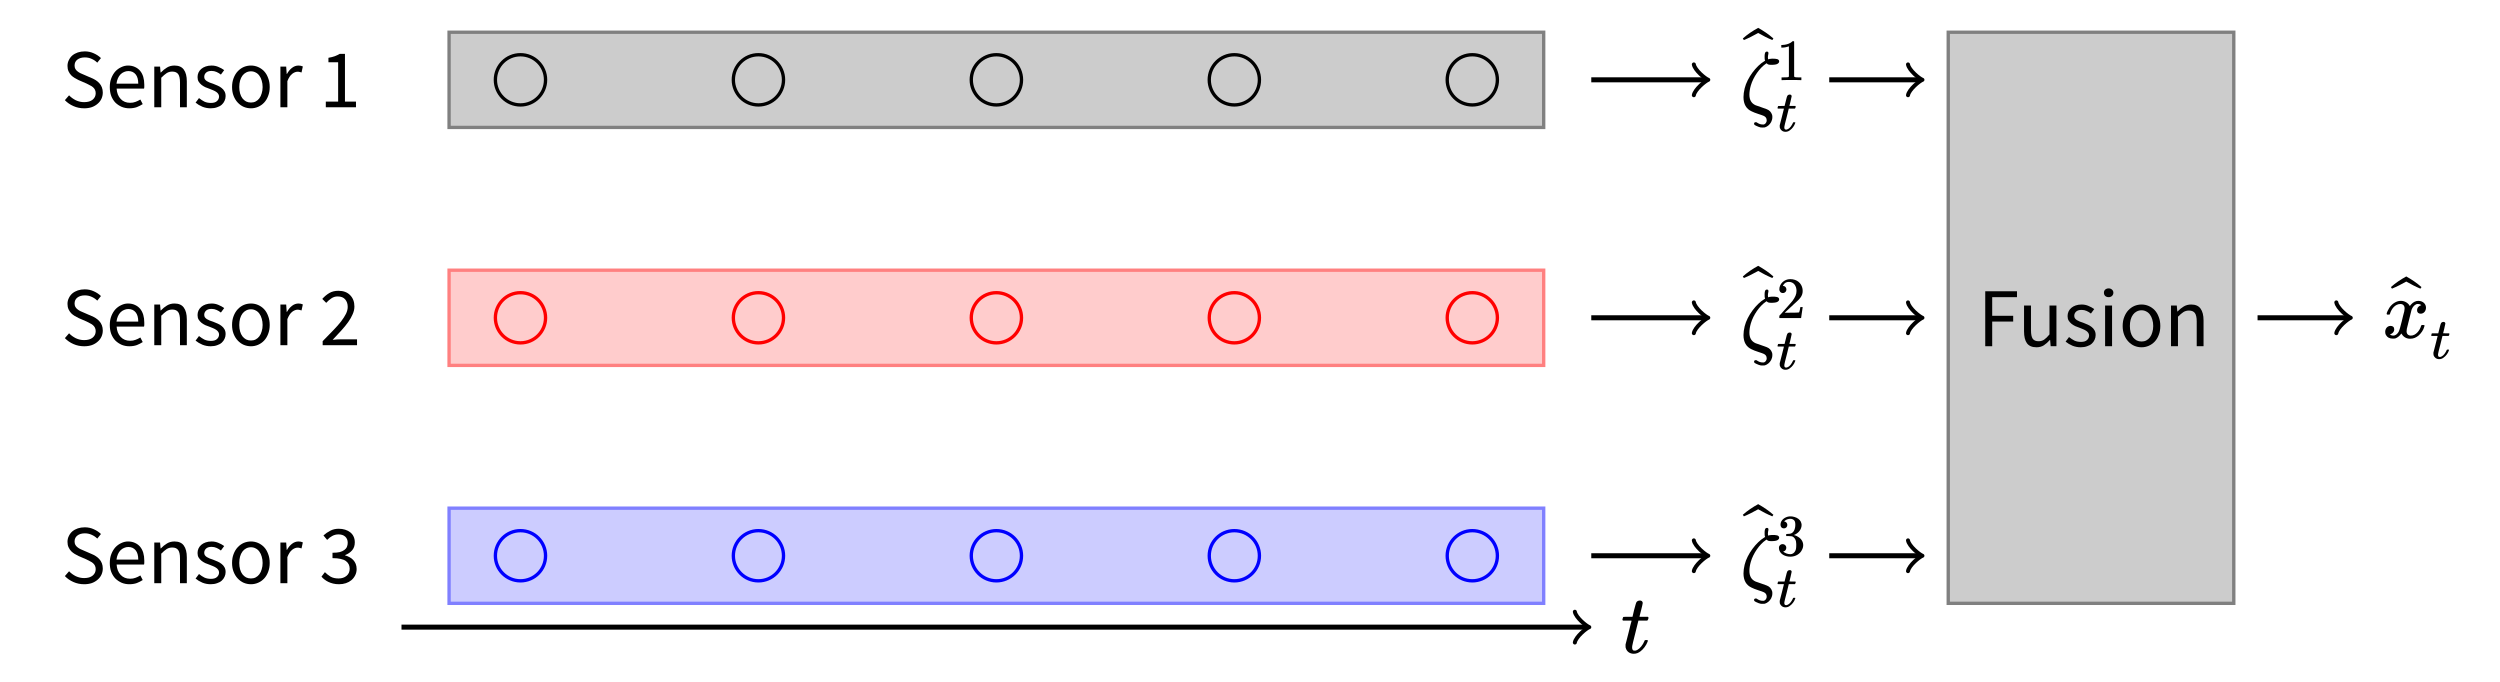 <?xml version="1.0" encoding="UTF-8"?>
<svg xmlns="http://www.w3.org/2000/svg" xmlns:xlink="http://www.w3.org/1999/xlink" width="297.81pt" height="81.2pt" viewBox="0 0 297.81 81.2" version="1.1">
<defs>
<g>
<symbol overflow="visible" id="glyph0-0">
<path style="stroke:none;" d="M 0.891 0 L 0.891 -6.578 L 5.625 -6.578 L 5.625 0 Z M 1.969 -0.578 L 4.531 -0.578 L 3.797 -1.891 L 3.281 -2.922 L 3.234 -2.922 L 2.703 -1.891 Z M 3.234 -3.859 L 3.281 -3.859 L 3.766 -4.797 L 4.422 -5.984 L 2.078 -5.984 L 2.734 -4.797 Z M 1.531 -1.094 L 2.797 -3.391 L 1.531 -5.703 Z M 4.969 -1.094 L 4.969 -5.703 L 3.703 -3.391 Z M 4.969 -1.094 "/>
</symbol>
<symbol overflow="visible" id="glyph0-1">
<path style="stroke:none;" d="M 2.719 0.125 C 2.258 0.125 1.832 0.035 1.438 -0.141 C 1.039 -0.316 0.703 -0.551 0.422 -0.844 L 0.922 -1.422 C 1.148 -1.18 1.422 -0.984 1.734 -0.828 C 2.055 -0.68 2.383 -0.609 2.719 -0.609 C 3.156 -0.609 3.492 -0.707 3.734 -0.906 C 3.973 -1.102 4.094 -1.359 4.094 -1.672 C 4.094 -1.836 4.062 -1.977 4 -2.094 C 3.945 -2.207 3.867 -2.305 3.766 -2.391 C 3.672 -2.473 3.555 -2.547 3.422 -2.609 C 3.297 -2.68 3.156 -2.754 3 -2.828 L 2.062 -3.234 C 1.906 -3.305 1.75 -3.391 1.594 -3.484 C 1.438 -3.578 1.297 -3.688 1.172 -3.812 C 1.047 -3.945 0.941 -4.102 0.859 -4.281 C 0.773 -4.469 0.734 -4.68 0.734 -4.922 C 0.734 -5.172 0.785 -5.398 0.891 -5.609 C 0.992 -5.828 1.133 -6.016 1.312 -6.172 C 1.5 -6.328 1.719 -6.445 1.969 -6.531 C 2.219 -6.613 2.492 -6.656 2.797 -6.656 C 3.18 -6.656 3.539 -6.578 3.875 -6.422 C 4.207 -6.273 4.488 -6.086 4.719 -5.859 L 4.281 -5.312 C 4.082 -5.508 3.859 -5.66 3.609 -5.766 C 3.367 -5.879 3.098 -5.938 2.797 -5.938 C 2.43 -5.938 2.133 -5.848 1.906 -5.672 C 1.688 -5.504 1.578 -5.27 1.578 -4.969 C 1.578 -4.812 1.609 -4.676 1.672 -4.562 C 1.734 -4.457 1.816 -4.363 1.922 -4.281 C 2.023 -4.195 2.141 -4.125 2.266 -4.062 C 2.398 -4 2.531 -3.941 2.656 -3.891 L 3.594 -3.484 C 3.781 -3.41 3.953 -3.32 4.109 -3.219 C 4.273 -3.113 4.414 -2.992 4.531 -2.859 C 4.656 -2.723 4.754 -2.562 4.828 -2.375 C 4.898 -2.195 4.938 -1.988 4.938 -1.75 C 4.938 -1.488 4.883 -1.242 4.781 -1.016 C 4.676 -0.785 4.523 -0.586 4.328 -0.422 C 4.141 -0.254 3.91 -0.117 3.641 -0.016 C 3.367 0.078 3.062 0.125 2.719 0.125 Z M 2.719 0.125 "/>
</symbol>
<symbol overflow="visible" id="glyph0-2">
<path style="stroke:none;" d="M 2.781 0.125 C 2.457 0.125 2.156 0.066 1.875 -0.047 C 1.594 -0.172 1.344 -0.336 1.125 -0.547 C 0.914 -0.766 0.75 -1.031 0.625 -1.344 C 0.508 -1.656 0.453 -2.008 0.453 -2.406 C 0.453 -2.812 0.516 -3.172 0.641 -3.484 C 0.766 -3.797 0.926 -4.062 1.125 -4.281 C 1.332 -4.5 1.566 -4.664 1.828 -4.781 C 2.086 -4.906 2.352 -4.969 2.625 -4.969 C 2.938 -4.969 3.211 -4.91 3.453 -4.797 C 3.691 -4.691 3.895 -4.539 4.062 -4.344 C 4.227 -4.145 4.352 -3.906 4.438 -3.625 C 4.52 -3.344 4.562 -3.031 4.562 -2.688 C 4.562 -2.602 4.562 -2.52 4.562 -2.438 C 4.562 -2.352 4.551 -2.281 4.531 -2.219 L 1.266 -2.219 C 1.297 -1.707 1.457 -1.297 1.75 -0.984 C 2.039 -0.68 2.414 -0.531 2.875 -0.531 C 3.113 -0.531 3.328 -0.566 3.516 -0.641 C 3.711 -0.711 3.906 -0.805 4.094 -0.922 L 4.375 -0.375 C 4.164 -0.238 3.93 -0.117 3.672 -0.016 C 3.41 0.078 3.113 0.125 2.781 0.125 Z M 1.25 -2.812 L 3.844 -2.812 C 3.844 -3.301 3.738 -3.672 3.531 -3.922 C 3.32 -4.18 3.031 -4.312 2.656 -4.312 C 2.477 -4.312 2.312 -4.273 2.156 -4.203 C 2 -4.141 1.859 -4.047 1.734 -3.922 C 1.609 -3.797 1.504 -3.641 1.422 -3.453 C 1.336 -3.266 1.281 -3.051 1.25 -2.812 Z M 1.25 -2.812 "/>
</symbol>
<symbol overflow="visible" id="glyph0-3">
<path style="stroke:none;" d="M 0.812 0 L 0.812 -4.844 L 1.5 -4.844 L 1.562 -4.141 L 1.594 -4.141 C 1.82 -4.379 2.066 -4.578 2.328 -4.734 C 2.586 -4.891 2.883 -4.969 3.219 -4.969 C 3.727 -4.969 4.098 -4.805 4.328 -4.484 C 4.566 -4.16 4.688 -3.691 4.688 -3.078 L 4.688 0 L 3.875 0 L 3.875 -2.953 C 3.875 -3.422 3.801 -3.754 3.656 -3.953 C 3.508 -4.148 3.273 -4.25 2.953 -4.25 C 2.703 -4.25 2.477 -4.188 2.281 -4.062 C 2.094 -3.938 1.879 -3.754 1.641 -3.516 L 1.641 0 Z M 0.812 0 "/>
</symbol>
<symbol overflow="visible" id="glyph0-4">
<path style="stroke:none;" d="M 2.078 0.125 C 1.734 0.125 1.406 0.062 1.094 -0.062 C 0.781 -0.195 0.508 -0.359 0.281 -0.547 L 0.688 -1.094 C 0.895 -0.926 1.109 -0.785 1.328 -0.672 C 1.555 -0.566 1.816 -0.516 2.109 -0.516 C 2.43 -0.516 2.672 -0.586 2.828 -0.734 C 2.992 -0.879 3.078 -1.062 3.078 -1.281 C 3.078 -1.406 3.039 -1.516 2.969 -1.609 C 2.906 -1.703 2.82 -1.781 2.719 -1.844 C 2.613 -1.914 2.492 -1.977 2.359 -2.031 C 2.223 -2.082 2.094 -2.133 1.969 -2.188 C 1.789 -2.25 1.613 -2.316 1.438 -2.391 C 1.27 -2.473 1.117 -2.566 0.984 -2.672 C 0.848 -2.785 0.734 -2.914 0.641 -3.062 C 0.555 -3.207 0.516 -3.383 0.516 -3.594 C 0.516 -3.781 0.551 -3.957 0.625 -4.125 C 0.707 -4.301 0.816 -4.445 0.953 -4.562 C 1.098 -4.688 1.273 -4.785 1.484 -4.859 C 1.691 -4.93 1.926 -4.969 2.188 -4.969 C 2.488 -4.969 2.766 -4.91 3.016 -4.797 C 3.273 -4.691 3.5 -4.566 3.688 -4.422 L 3.297 -3.891 C 3.129 -4.023 2.957 -4.129 2.781 -4.203 C 2.602 -4.285 2.406 -4.328 2.188 -4.328 C 1.883 -4.328 1.66 -4.254 1.516 -4.109 C 1.379 -3.973 1.312 -3.812 1.312 -3.625 C 1.312 -3.508 1.336 -3.41 1.391 -3.328 C 1.453 -3.242 1.531 -3.172 1.625 -3.109 C 1.727 -3.047 1.844 -2.988 1.969 -2.938 C 2.102 -2.895 2.238 -2.848 2.375 -2.797 C 2.551 -2.723 2.727 -2.648 2.906 -2.578 C 3.082 -2.504 3.238 -2.41 3.375 -2.297 C 3.52 -2.191 3.633 -2.062 3.719 -1.906 C 3.812 -1.75 3.859 -1.555 3.859 -1.328 C 3.859 -1.129 3.816 -0.941 3.734 -0.766 C 3.66 -0.598 3.551 -0.445 3.406 -0.312 C 3.258 -0.176 3.07 -0.07 2.844 0 C 2.625 0.082 2.367 0.125 2.078 0.125 Z M 2.078 0.125 "/>
</symbol>
<symbol overflow="visible" id="glyph0-5">
<path style="stroke:none;" d="M 2.703 0.125 C 2.398 0.125 2.113 0.066 1.844 -0.047 C 1.582 -0.16 1.348 -0.328 1.141 -0.547 C 0.93 -0.766 0.766 -1.031 0.641 -1.344 C 0.516 -1.656 0.453 -2.008 0.453 -2.406 C 0.453 -2.812 0.516 -3.172 0.641 -3.484 C 0.766 -3.805 0.93 -4.078 1.141 -4.297 C 1.348 -4.516 1.582 -4.68 1.844 -4.797 C 2.113 -4.91 2.398 -4.969 2.703 -4.969 C 3.004 -4.969 3.285 -4.91 3.547 -4.797 C 3.816 -4.68 4.055 -4.516 4.266 -4.297 C 4.473 -4.078 4.633 -3.805 4.75 -3.484 C 4.875 -3.172 4.938 -2.812 4.938 -2.406 C 4.938 -2.008 4.875 -1.656 4.75 -1.344 C 4.633 -1.031 4.473 -0.766 4.266 -0.547 C 4.055 -0.328 3.816 -0.16 3.547 -0.047 C 3.285 0.066 3.004 0.125 2.703 0.125 Z M 2.703 -0.562 C 2.91 -0.562 3.098 -0.602 3.266 -0.688 C 3.441 -0.781 3.586 -0.906 3.703 -1.062 C 3.828 -1.227 3.922 -1.426 3.984 -1.656 C 4.055 -1.883 4.094 -2.133 4.094 -2.406 C 4.094 -2.688 4.055 -2.941 3.984 -3.172 C 3.922 -3.398 3.828 -3.598 3.703 -3.766 C 3.586 -3.93 3.441 -4.055 3.266 -4.141 C 3.098 -4.234 2.91 -4.281 2.703 -4.281 C 2.492 -4.281 2.301 -4.234 2.125 -4.141 C 1.957 -4.055 1.812 -3.93 1.688 -3.766 C 1.562 -3.598 1.469 -3.398 1.406 -3.172 C 1.344 -2.941 1.312 -2.688 1.312 -2.406 C 1.312 -2.133 1.344 -1.883 1.406 -1.656 C 1.469 -1.426 1.562 -1.227 1.688 -1.062 C 1.812 -0.906 1.957 -0.781 2.125 -0.688 C 2.301 -0.602 2.492 -0.562 2.703 -0.562 Z M 2.703 -0.562 "/>
</symbol>
<symbol overflow="visible" id="glyph0-6">
<path style="stroke:none;" d="M 0.812 0 L 0.812 -4.844 L 1.5 -4.844 L 1.562 -3.969 L 1.594 -3.969 C 1.758 -4.27 1.957 -4.508 2.188 -4.688 C 2.426 -4.875 2.688 -4.969 2.969 -4.969 C 3.164 -4.969 3.336 -4.93 3.484 -4.859 L 3.328 -4.141 C 3.242 -4.172 3.172 -4.191 3.109 -4.203 C 3.047 -4.223 2.961 -4.234 2.859 -4.234 C 2.648 -4.234 2.438 -4.148 2.219 -3.984 C 2 -3.816 1.805 -3.523 1.641 -3.109 L 1.641 0 Z M 0.812 0 "/>
</symbol>
<symbol overflow="visible" id="glyph0-7">
<path style="stroke:none;" d="M 0.781 0 L 0.781 -0.672 L 2.25 -0.672 L 2.25 -5.359 L 1.094 -5.359 L 1.094 -5.891 C 1.383 -5.941 1.633 -6.004 1.844 -6.078 C 2.062 -6.16 2.258 -6.254 2.438 -6.359 L 3.062 -6.359 L 3.062 -0.672 L 4.375 -0.672 L 4.375 0 Z M 0.781 0 "/>
</symbol>
<symbol overflow="visible" id="glyph0-8">
<path style="stroke:none;" d="M 0.406 0 L 0.406 -0.484 C 0.875 -0.961 1.297 -1.395 1.672 -1.781 C 2.047 -2.164 2.359 -2.52 2.609 -2.844 C 2.859 -3.176 3.051 -3.477 3.188 -3.75 C 3.32 -4.031 3.391 -4.301 3.391 -4.562 C 3.391 -4.926 3.289 -5.223 3.094 -5.453 C 2.895 -5.691 2.594 -5.812 2.188 -5.812 C 1.914 -5.812 1.664 -5.734 1.438 -5.578 C 1.219 -5.43 1.016 -5.254 0.828 -5.047 L 0.359 -5.516 C 0.617 -5.805 0.898 -6.039 1.203 -6.219 C 1.504 -6.395 1.863 -6.484 2.281 -6.484 C 2.875 -6.484 3.336 -6.312 3.672 -5.969 C 4.016 -5.625 4.188 -5.172 4.188 -4.609 C 4.188 -4.305 4.117 -4.004 3.984 -3.703 C 3.859 -3.398 3.68 -3.086 3.453 -2.766 C 3.223 -2.441 2.945 -2.102 2.625 -1.75 C 2.312 -1.406 1.969 -1.035 1.594 -0.641 C 1.77 -0.66 1.945 -0.676 2.125 -0.688 C 2.312 -0.695 2.488 -0.703 2.656 -0.703 L 4.5 -0.703 L 4.5 0 Z M 0.406 0 "/>
</symbol>
<symbol overflow="visible" id="glyph0-9">
<path style="stroke:none;" d="M 2.359 0.125 C 2.098 0.125 1.863 0.098 1.656 0.047 C 1.445 -0.004 1.254 -0.07 1.078 -0.156 C 0.91 -0.238 0.758 -0.332 0.625 -0.438 C 0.488 -0.539 0.367 -0.656 0.266 -0.781 L 0.672 -1.312 C 0.867 -1.113 1.094 -0.938 1.344 -0.781 C 1.602 -0.633 1.922 -0.562 2.297 -0.562 C 2.68 -0.562 3 -0.664 3.25 -0.875 C 3.5 -1.082 3.625 -1.363 3.625 -1.719 C 3.625 -1.906 3.586 -2.078 3.516 -2.234 C 3.441 -2.391 3.328 -2.523 3.172 -2.641 C 3.016 -2.754 2.805 -2.836 2.547 -2.891 C 2.285 -2.953 1.961 -2.984 1.578 -2.984 L 1.578 -3.625 C 1.922 -3.625 2.207 -3.648 2.438 -3.703 C 2.664 -3.766 2.848 -3.848 2.984 -3.953 C 3.129 -4.055 3.234 -4.18 3.297 -4.328 C 3.359 -4.484 3.391 -4.645 3.391 -4.812 C 3.391 -5.125 3.289 -5.367 3.094 -5.547 C 2.895 -5.723 2.629 -5.812 2.297 -5.812 C 2.023 -5.812 1.773 -5.75 1.547 -5.625 C 1.328 -5.508 1.125 -5.352 0.938 -5.156 L 0.5 -5.688 C 0.75 -5.914 1.02 -6.102 1.312 -6.25 C 1.602 -6.406 1.941 -6.484 2.328 -6.484 C 2.598 -6.484 2.848 -6.445 3.078 -6.375 C 3.316 -6.301 3.52 -6.195 3.688 -6.062 C 3.863 -5.926 4 -5.754 4.094 -5.547 C 4.188 -5.348 4.234 -5.117 4.234 -4.859 C 4.234 -4.473 4.125 -4.156 3.906 -3.906 C 3.695 -3.664 3.422 -3.477 3.078 -3.344 L 3.078 -3.312 C 3.266 -3.258 3.441 -3.188 3.609 -3.094 C 3.773 -3.008 3.922 -2.898 4.047 -2.766 C 4.172 -2.629 4.27 -2.473 4.344 -2.297 C 4.414 -2.117 4.453 -1.914 4.453 -1.688 C 4.453 -1.414 4.395 -1.164 4.281 -0.938 C 4.164 -0.707 4.016 -0.516 3.828 -0.359 C 3.641 -0.203 3.422 -0.082 3.172 0 C 2.922 0.082 2.648 0.125 2.359 0.125 Z M 2.359 0.125 "/>
</symbol>
<symbol overflow="visible" id="glyph0-10">
<path style="stroke:none;" d="M 0.891 0 L 0.891 -6.547 L 4.672 -6.547 L 4.672 -5.844 L 1.719 -5.844 L 1.719 -3.625 L 4.219 -3.625 L 4.219 -2.938 L 1.719 -2.938 L 1.719 0 Z M 0.891 0 "/>
</symbol>
<symbol overflow="visible" id="glyph0-11">
<path style="stroke:none;" d="M 2.234 0.125 C 1.711 0.125 1.332 -0.035 1.094 -0.359 C 0.863 -0.68 0.75 -1.156 0.75 -1.781 L 0.75 -4.844 L 1.578 -4.844 L 1.578 -1.891 C 1.578 -1.43 1.645 -1.098 1.781 -0.891 C 1.926 -0.691 2.16 -0.594 2.484 -0.594 C 2.734 -0.594 2.953 -0.656 3.141 -0.781 C 3.336 -0.914 3.551 -1.125 3.781 -1.406 L 3.781 -4.844 L 4.609 -4.844 L 4.609 0 L 3.922 0 L 3.859 -0.75 L 3.828 -0.75 C 3.598 -0.488 3.359 -0.273 3.109 -0.109 C 2.859 0.047 2.566 0.125 2.234 0.125 Z M 2.234 0.125 "/>
</symbol>
<symbol overflow="visible" id="glyph0-12">
<path style="stroke:none;" d="M 0.812 0 L 0.812 -4.844 L 1.641 -4.844 L 1.641 0 Z M 1.234 -5.844 C 1.078 -5.844 0.941 -5.891 0.828 -5.984 C 0.723 -6.086 0.672 -6.219 0.672 -6.375 C 0.672 -6.531 0.723 -6.656 0.828 -6.75 C 0.941 -6.844 1.078 -6.891 1.234 -6.891 C 1.391 -6.891 1.52 -6.844 1.625 -6.75 C 1.738 -6.656 1.797 -6.531 1.797 -6.375 C 1.797 -6.219 1.738 -6.086 1.625 -5.984 C 1.52 -5.891 1.391 -5.844 1.234 -5.844 Z M 1.234 -5.844 "/>
</symbol>
<symbol overflow="visible" id="glyph1-0">
<path style="stroke:none;" d="M 0.5 0 L 2 0 L 2 -5.312 L 0.5 -5.312 Z M 1 -0.5 L 1 -4.812 L 1.5 -4.812 L 1.5 -0.5 Z M 1 -0.5 "/>
</symbol>
<symbol overflow="visible" id="glyph1-1">
<path style="stroke:none;" d="M 0.266 -3.844 L 0.766 -3.844 C 1.25 -3.844 1.281 -3.844 1.281 -3.812 C 1.266 -3.812 1.109 -3.172 0.922 -2.406 L 0.562 -1 L 0.562 -0.828 C 0.562 -0.656 0.562 -0.641 0.594 -0.562 C 0.703 -0.172 1.047 0.109 1.547 0.109 C 1.859 0.109 2.125 -0.016 2.328 -0.172 C 2.656 -0.406 3.031 -0.891 3.188 -1.328 C 3.203 -1.375 3.219 -1.422 3.219 -1.453 C 3.219 -1.516 3.156 -1.531 3.016 -1.531 C 2.859 -1.531 2.844 -1.516 2.828 -1.438 C 2.781 -1.328 2.703 -1.172 2.641 -1.062 C 2.375 -0.625 2.047 -0.328 1.734 -0.266 C 1.688 -0.266 1.641 -0.266 1.609 -0.266 C 1.391 -0.266 1.344 -0.453 1.344 -0.672 C 1.344 -0.734 1.344 -0.781 1.359 -0.828 C 1.359 -0.891 1.5 -1.469 1.734 -2.391 L 2.094 -3.844 L 3.156 -3.844 C 3.203 -3.875 3.297 -4.062 3.297 -4.188 C 3.297 -4.234 3.25 -4.266 3.219 -4.297 L 2.719 -4.297 C 2.25 -4.297 2.219 -4.297 2.219 -4.312 C 2.219 -4.312 2.609 -5.797 2.609 -5.938 C 2.609 -6.125 2.453 -6.234 2.281 -6.234 C 2.047 -6.234 1.891 -6.125 1.828 -5.969 C 1.797 -5.906 1.75 -5.719 1.578 -5.094 L 1.391 -4.297 L 0.875 -4.297 C 0.297 -4.297 0.297 -4.297 0.266 -4.234 C 0.25 -4.219 0.188 -3.984 0.188 -3.938 C 0.188 -3.891 0.234 -3.875 0.266 -3.844 Z M 0.266 -3.844 "/>
</symbol>
<symbol overflow="visible" id="glyph1-2">
<path style="stroke:none;" d="M 2.953 -6.406 C 2.953 -6.203 2.953 -6.078 3.016 -5.938 L 2.922 -5.875 C 1.969 -5.312 0.891 -3.906 0.578 -2.641 C 0.484 -2.25 0.438 -1.906 0.438 -1.594 C 0.438 -0.734 0.781 -0.188 1.391 0.094 C 1.75 0.297 2.719 0.562 2.844 0.641 C 3.047 0.734 3.203 0.891 3.203 1.172 C 3.203 1.453 3 1.656 2.828 1.672 C 2.453 1.672 2.312 1.609 2.016 1.422 C 1.969 1.391 1.953 1.391 1.906 1.391 C 1.828 1.391 1.766 1.422 1.719 1.469 C 1.688 1.531 1.688 1.609 1.719 1.672 C 1.75 1.734 2.047 1.891 2.25 1.953 C 2.438 2.031 2.531 2.031 2.734 2.031 C 2.891 2.031 2.906 2.031 2.984 2.016 C 3.312 1.906 3.562 1.688 3.734 1.375 C 3.812 1.188 3.875 1.047 3.875 0.797 C 3.875 0.703 3.875 0.594 3.844 0.516 C 3.734 0.188 3.531 -0.031 3.203 -0.156 L 2.547 -0.391 C 2.219 -0.5 1.906 -0.609 1.875 -0.625 C 1.391 -0.844 1.141 -1.25 1.141 -1.891 C 1.141 -2.219 1.203 -2.609 1.312 -2.984 C 1.609 -4 2.359 -5.062 3.094 -5.562 L 3.188 -5.625 C 3.359 -5.453 3.453 -5.438 3.844 -5.438 C 4.266 -5.453 4.453 -5.5 4.578 -5.625 C 4.656 -5.688 4.688 -5.75 4.688 -5.844 C 4.688 -6.156 4.281 -6.172 3.891 -6.172 L 3.828 -6.172 C 3.656 -6.156 3.609 -6.156 3.531 -6.141 C 3.469 -6.125 3.406 -6.109 3.406 -6.094 C 3.375 -6.094 3.375 -6.094 3.375 -6.094 C 3.375 -6.156 3.344 -6.219 3.344 -6.312 C 3.344 -6.453 3.375 -6.625 3.406 -6.766 C 3.406 -6.797 3.406 -6.828 3.406 -6.859 C 3.406 -6.953 3.344 -7.016 3.234 -7.016 C 2.984 -7.016 2.953 -6.734 2.953 -6.406 Z M 2.953 -6.406 "/>
</symbol>
<symbol overflow="visible" id="glyph1-3">
<path style="stroke:none;" d="M 0.578 -2.766 L 0.719 -2.766 C 0.906 -2.766 0.891 -2.781 0.922 -2.891 C 1.078 -3.422 1.516 -4.031 2.156 -4.031 C 2.469 -4.031 2.656 -3.828 2.656 -3.516 C 2.656 -3.406 2.625 -3.281 2.609 -3.125 C 2.5 -2.812 2.141 -1.062 1.938 -0.703 C 1.766 -0.422 1.547 -0.266 1.312 -0.266 C 1.25 -0.266 1.125 -0.281 1.062 -0.312 C 1 -0.328 0.906 -0.391 0.906 -0.406 C 0.906 -0.406 0.922 -0.406 0.938 -0.406 C 0.953 -0.422 1.016 -0.438 1.062 -0.469 C 1.25 -0.562 1.422 -0.75 1.422 -1 C 1.422 -1.281 1.25 -1.422 0.984 -1.422 C 0.594 -1.422 0.344 -1.094 0.344 -0.703 C 0.344 -0.562 0.375 -0.422 0.453 -0.312 C 0.594 -0.062 0.844 0.094 1.266 0.094 C 1.422 0.094 1.438 0.094 1.531 0.078 C 1.812 -0.016 2.078 -0.234 2.266 -0.516 C 2.469 -0.172 2.797 0.109 3.312 0.109 C 3.75 0.109 4.031 -0.047 4.312 -0.266 C 4.609 -0.531 4.891 -0.906 5 -1.328 C 5.016 -1.391 5.031 -1.422 5.031 -1.453 C 5.031 -1.516 4.969 -1.531 4.828 -1.531 C 4.672 -1.531 4.656 -1.531 4.609 -1.391 C 4.469 -0.891 4 -0.266 3.406 -0.266 C 3.094 -0.266 2.891 -0.453 2.891 -0.781 C 2.891 -0.875 2.906 -0.984 2.922 -1.078 C 2.953 -1.234 3.453 -3.234 3.484 -3.344 C 3.594 -3.656 3.828 -3.922 4.047 -4 C 4.109 -4.031 4.125 -4.031 4.234 -4.031 C 4.359 -4.031 4.453 -4.016 4.531 -3.969 C 4.578 -3.938 4.641 -3.906 4.641 -3.891 C 4.375 -3.812 4.141 -3.625 4.141 -3.266 C 4.141 -3.031 4.312 -2.875 4.562 -2.875 C 4.953 -2.875 5.203 -3.203 5.203 -3.594 C 5.203 -4.031 4.844 -4.406 4.281 -4.406 C 3.984 -4.406 3.672 -4.25 3.438 -3.984 C 3.359 -3.906 3.328 -3.844 3.281 -3.781 C 3.109 -4.125 2.688 -4.406 2.219 -4.406 C 2.141 -4.406 2.078 -4.391 2 -4.391 C 1.562 -4.312 1.125 -4.016 0.828 -3.562 C 0.703 -3.375 0.531 -3.016 0.516 -2.875 C 0.516 -2.828 0.547 -2.797 0.578 -2.766 Z M 0.578 -2.766 "/>
</symbol>
<symbol overflow="visible" id="glyph2-0">
<path style="stroke:none;" d=""/>
</symbol>
<symbol overflow="visible" id="glyph2-1">
<path style="stroke:none;" d="M -0.812 -6.047 C -1.375 -6.547 -1.984 -6.953 -2.625 -7.312 C -3.281 -6.953 -3.891 -6.547 -4.453 -6.047 L -4.328 -5.859 C -3.75 -6.094 -3.188 -6.391 -2.625 -6.703 C -2.078 -6.391 -1.516 -6.094 -0.938 -5.859 Z M -0.812 -6.047 "/>
</symbol>
<symbol overflow="visible" id="glyph3-0">
<path style="stroke:none;" d="M 0.344 0 L 1.391 0 L 1.391 -3.719 L 0.344 -3.719 Z M 0.703 -0.344 L 0.703 -3.359 L 1.047 -3.359 L 1.047 -0.344 Z M 0.703 -0.344 "/>
</symbol>
<symbol overflow="visible" id="glyph3-1">
<path style="stroke:none;" d="M 2.906 0 L 2.969 0 L 2.969 -0.328 L 2.562 -0.328 C 2.359 -0.328 2.203 -0.328 2.109 -0.422 L 2.109 -4.594 C 2.062 -4.641 2.078 -4.641 1.984 -4.641 C 1.922 -4.641 1.922 -4.641 1.906 -4.625 C 1.875 -4.578 1.75 -4.5 1.688 -4.453 C 1.422 -4.297 1.094 -4.203 0.703 -4.188 L 0.578 -4.188 L 0.578 -3.875 L 0.703 -3.875 C 0.969 -3.875 1.219 -3.938 1.422 -4 C 1.453 -4.016 1.484 -4.031 1.484 -4.031 L 1.484 -0.422 C 1.438 -0.391 1.406 -0.344 1.312 -0.344 C 1.234 -0.328 1 -0.328 0.797 -0.328 L 0.609 -0.328 L 0.609 0 L 0.703 0 C 0.812 -0.016 1.562 -0.016 1.797 -0.016 C 2.016 -0.016 2.781 -0.016 2.906 0 Z M 2.906 0 "/>
</symbol>
<symbol overflow="visible" id="glyph3-2">
<path style="stroke:none;" d="M 0.766 -2.984 C 1.031 -2.984 1.188 -3.188 1.188 -3.406 C 1.188 -3.625 1.031 -3.828 0.797 -3.828 C 0.781 -3.828 0.766 -3.828 0.766 -3.828 C 0.766 -3.844 0.797 -3.891 0.828 -3.953 C 0.969 -4.172 1.156 -4.312 1.484 -4.312 C 2.078 -4.312 2.391 -3.812 2.391 -3.234 C 2.391 -2.828 2.234 -2.5 1.922 -2.062 C 1.766 -1.875 1.734 -1.828 0.953 -0.953 C 0.641 -0.594 0.375 -0.297 0.359 -0.297 C 0.344 -0.266 0.344 -0.25 0.344 -0.125 L 0.344 0 L 2.938 0 L 2.938 -0.016 C 2.953 -0.062 3.109 -1.25 3.125 -1.297 L 3.125 -1.312 L 2.844 -1.312 L 2.844 -1.297 C 2.797 -0.984 2.781 -0.922 2.75 -0.828 C 2.734 -0.75 2.703 -0.688 2.688 -0.672 C 2.641 -0.656 2.219 -0.641 1.516 -0.641 L 0.984 -0.641 L 1.406 -1.031 C 1.875 -1.484 1.859 -1.469 2.094 -1.672 C 2.562 -2.078 2.734 -2.266 2.891 -2.484 C 3.047 -2.719 3.125 -2.938 3.125 -3.234 C 3.125 -3.328 3.125 -3.406 3.109 -3.469 C 3 -4.156 2.453 -4.641 1.641 -4.641 C 0.922 -4.641 0.344 -4.078 0.344 -3.422 C 0.344 -3.188 0.5 -2.984 0.766 -2.984 Z M 0.766 -2.984 "/>
</symbol>
<symbol overflow="visible" id="glyph3-3">
<path style="stroke:none;" d="M 0.891 -3.219 C 1.141 -3.219 1.297 -3.406 1.297 -3.625 C 1.297 -3.828 1.156 -4 0.969 -4.031 C 0.938 -4.031 0.922 -4.047 0.922 -4.047 C 0.906 -4.047 1 -4.141 1.062 -4.172 C 1.219 -4.297 1.469 -4.359 1.672 -4.359 C 1.812 -4.359 1.891 -4.328 2 -4.266 C 2.188 -4.156 2.25 -3.969 2.25 -3.656 C 2.25 -3.125 2.047 -2.641 1.609 -2.578 C 1.578 -2.578 1.234 -2.547 1.219 -2.547 C 1.203 -2.547 1.188 -2.547 1.172 -2.531 C 1.156 -2.516 1.156 -2.516 1.156 -2.422 C 1.156 -2.344 1.156 -2.328 1.172 -2.312 L 1.188 -2.297 L 1.484 -2.297 C 1.812 -2.281 1.812 -2.281 1.906 -2.25 C 2.188 -2.109 2.359 -1.797 2.359 -1.359 L 2.359 -1.219 C 2.359 -0.875 2.328 -0.688 2.234 -0.516 C 2.109 -0.281 1.906 -0.141 1.656 -0.141 C 1.312 -0.141 1.016 -0.281 0.797 -0.453 L 0.844 -0.469 C 1.047 -0.516 1.172 -0.688 1.172 -0.906 C 1.172 -1.156 0.984 -1.344 0.734 -1.344 C 0.5 -1.344 0.297 -1.172 0.297 -0.906 C 0.297 -0.797 0.312 -0.672 0.359 -0.562 C 0.531 -0.125 1.047 0.156 1.656 0.156 C 2.297 0.156 2.844 -0.203 3.047 -0.672 C 3.141 -0.844 3.188 -1.031 3.188 -1.219 C 3.188 -1.609 2.969 -1.969 2.609 -2.188 C 2.328 -2.391 2.078 -2.406 2.078 -2.422 C 2.078 -2.438 2.094 -2.438 2.109 -2.438 C 2.594 -2.625 3 -3.078 3 -3.641 C 3 -3.703 2.984 -3.781 2.969 -3.828 C 2.906 -4.109 2.703 -4.328 2.391 -4.484 C 2.25 -4.547 2.094 -4.594 1.938 -4.625 C 1.875 -4.641 1.734 -4.641 1.625 -4.641 L 1.516 -4.641 C 1.016 -4.578 0.484 -4.219 0.484 -3.656 C 0.484 -3.406 0.625 -3.219 0.891 -3.219 Z M 0.891 -3.219 "/>
</symbol>
<symbol overflow="visible" id="glyph4-0">
<path style="stroke:none;" d="M 0.344 0 L 1.391 0 L 1.391 -3.719 L 0.344 -3.719 Z M 0.703 -0.344 L 0.703 -3.359 L 1.047 -3.359 L 1.047 -0.344 Z M 0.703 -0.344 "/>
</symbol>
<symbol overflow="visible" id="glyph4-1">
<path style="stroke:none;" d="M 0.188 -2.688 L 0.531 -2.688 C 0.875 -2.688 0.891 -2.688 0.891 -2.672 C 0.891 -2.656 0.781 -2.219 0.641 -1.672 L 0.391 -0.703 L 0.391 -0.578 C 0.391 -0.453 0.391 -0.453 0.406 -0.391 C 0.5 -0.125 0.734 0.078 1.078 0.078 C 1.297 0.078 1.484 0 1.625 -0.125 C 1.859 -0.281 2.125 -0.625 2.219 -0.922 C 2.234 -0.969 2.25 -0.984 2.25 -1.016 C 2.25 -1.062 2.203 -1.062 2.109 -1.062 C 2 -1.062 2 -1.062 1.969 -1 C 1.938 -0.938 1.891 -0.812 1.844 -0.75 C 1.672 -0.438 1.438 -0.234 1.219 -0.188 C 1.172 -0.188 1.156 -0.188 1.125 -0.188 C 0.969 -0.188 0.938 -0.312 0.938 -0.469 C 0.938 -0.516 0.938 -0.547 0.953 -0.578 C 0.953 -0.625 1.047 -1.031 1.219 -1.672 L 1.469 -2.688 L 2.203 -2.688 C 2.234 -2.703 2.297 -2.844 2.297 -2.922 C 2.297 -2.969 2.266 -2.984 2.25 -3 L 1.891 -3 C 1.562 -3 1.547 -3 1.547 -3.016 C 1.547 -3.016 1.812 -4.047 1.812 -4.156 C 1.812 -4.281 1.719 -4.359 1.594 -4.359 C 1.438 -4.359 1.328 -4.281 1.281 -4.172 C 1.25 -4.125 1.219 -4 1.109 -3.562 L 0.969 -3 L 0.609 -3 C 0.203 -3 0.203 -3 0.188 -2.969 C 0.172 -2.953 0.125 -2.781 0.125 -2.75 C 0.125 -2.719 0.156 -2.703 0.188 -2.688 Z M 0.188 -2.688 "/>
</symbol>
</g>
</defs>
<g id="surface1">
<g style="fill:rgb(0%,0%,0%);fill-opacity:1;">
  <use xlink:href="#glyph0-1" x="7.306" y="12.777"/>
  <use xlink:href="#glyph0-2" x="12.626" y="12.777"/>
  <use xlink:href="#glyph0-3" x="17.567" y="12.777"/>
  <use xlink:href="#glyph0-4" x="23.017" y="12.777"/>
  <use xlink:href="#glyph0-5" x="27.191" y="12.777"/>
  <use xlink:href="#glyph0-6" x="32.591" y="12.777"/>
</g>
<g style="fill:rgb(0%,0%,0%);fill-opacity:1;">
  <use xlink:href="#glyph0-7" x="38.031" y="12.777"/>
</g>
<g style="fill:rgb(0%,0%,0%);fill-opacity:1;">
  <use xlink:href="#glyph0-1" x="7.306" y="41.124"/>
  <use xlink:href="#glyph0-2" x="12.626" y="41.124"/>
  <use xlink:href="#glyph0-3" x="17.567" y="41.124"/>
  <use xlink:href="#glyph0-4" x="23.017" y="41.124"/>
  <use xlink:href="#glyph0-5" x="27.191" y="41.124"/>
  <use xlink:href="#glyph0-6" x="32.591" y="41.124"/>
</g>
<g style="fill:rgb(0%,0%,0%);fill-opacity:1;">
  <use xlink:href="#glyph0-8" x="38.031" y="41.124"/>
</g>
<g style="fill:rgb(0%,0%,0%);fill-opacity:1;">
  <use xlink:href="#glyph0-1" x="7.306" y="69.471"/>
  <use xlink:href="#glyph0-2" x="12.626" y="69.471"/>
  <use xlink:href="#glyph0-3" x="17.567" y="69.471"/>
  <use xlink:href="#glyph0-4" x="23.017" y="69.471"/>
  <use xlink:href="#glyph0-5" x="27.191" y="69.471"/>
  <use xlink:href="#glyph0-6" x="32.591" y="69.471"/>
</g>
<g style="fill:rgb(0%,0%,0%);fill-opacity:1;">
  <use xlink:href="#glyph0-9" x="38.031" y="69.471"/>
</g>
<path style="fill-rule:nonzero;fill:rgb(79.999%,79.999%,100%);fill-opacity:1;stroke-width:0.399;stroke-linecap:butt;stroke-linejoin:miter;stroke:rgb(50%,50%,100%);stroke-opacity:1;stroke-miterlimit:10;" d="M 19.843 -5.668 L 19.843 5.668 L 150.238 5.668 L 150.238 -5.668 Z M 19.843 -5.668 " transform="matrix(1,0,0,-1,33.653,66.203)"/>
<path style="fill:none;stroke-width:0.399;stroke-linecap:butt;stroke-linejoin:miter;stroke:rgb(0%,0%,100%);stroke-opacity:1;stroke-miterlimit:10;" d="M 31.335 -0 C 31.335 1.652 29.999 2.988 28.347 2.988 C 26.695 2.988 25.359 1.652 25.359 -0 C 25.359 -1.652 26.695 -2.988 28.347 -2.988 C 29.999 -2.988 31.335 -1.652 31.335 -0 Z M 31.335 -0 " transform="matrix(1,0,0,-1,33.653,66.203)"/>
<path style="fill:none;stroke-width:0.399;stroke-linecap:butt;stroke-linejoin:miter;stroke:rgb(0%,0%,100%);stroke-opacity:1;stroke-miterlimit:10;" d="M 59.683 -0 C 59.683 1.652 58.343 2.988 56.695 2.988 C 55.042 2.988 53.706 1.652 53.706 -0 C 53.706 -1.652 55.042 -2.988 56.695 -2.988 C 58.343 -2.988 59.683 -1.652 59.683 -0 Z M 59.683 -0 " transform="matrix(1,0,0,-1,33.653,66.203)"/>
<path style="fill:none;stroke-width:0.399;stroke-linecap:butt;stroke-linejoin:miter;stroke:rgb(0%,0%,100%);stroke-opacity:1;stroke-miterlimit:10;" d="M 88.031 -0 C 88.031 1.652 86.691 2.988 85.042 2.988 C 83.39 2.988 82.05 1.652 82.05 -0 C 82.05 -1.652 83.39 -2.988 85.042 -2.988 C 86.691 -2.988 88.031 -1.652 88.031 -0 Z M 88.031 -0 " transform="matrix(1,0,0,-1,33.653,66.203)"/>
<path style="fill:none;stroke-width:0.399;stroke-linecap:butt;stroke-linejoin:miter;stroke:rgb(0%,0%,100%);stroke-opacity:1;stroke-miterlimit:10;" d="M 116.374 -0 C 116.374 1.652 115.038 2.988 113.386 2.988 C 111.738 2.988 110.398 1.652 110.398 -0 C 110.398 -1.652 111.738 -2.988 113.386 -2.988 C 115.038 -2.988 116.374 -1.652 116.374 -0 Z M 116.374 -0 " transform="matrix(1,0,0,-1,33.653,66.203)"/>
<path style="fill:none;stroke-width:0.399;stroke-linecap:butt;stroke-linejoin:miter;stroke:rgb(0%,0%,100%);stroke-opacity:1;stroke-miterlimit:10;" d="M 144.722 -0 C 144.722 1.652 143.386 2.988 141.734 2.988 C 140.085 2.988 138.745 1.652 138.745 -0 C 138.745 -1.652 140.085 -2.988 141.734 -2.988 C 143.386 -2.988 144.722 -1.652 144.722 -0 Z M 144.722 -0 " transform="matrix(1,0,0,-1,33.653,66.203)"/>
<path style="fill-rule:nonzero;fill:rgb(100%,79.999%,79.999%);fill-opacity:1;stroke-width:0.399;stroke-linecap:butt;stroke-linejoin:miter;stroke:rgb(100%,50%,50%);stroke-opacity:1;stroke-miterlimit:10;" d="M 19.843 22.676 L 19.843 34.016 L 150.238 34.016 L 150.238 22.676 Z M 19.843 22.676 " transform="matrix(1,0,0,-1,33.653,66.203)"/>
<path style="fill:none;stroke-width:0.399;stroke-linecap:butt;stroke-linejoin:miter;stroke:rgb(100%,0%,0%);stroke-opacity:1;stroke-miterlimit:10;" d="M 31.335 28.348 C 31.335 29.996 29.999 31.336 28.347 31.336 C 26.695 31.336 25.359 29.996 25.359 28.348 C 25.359 26.695 26.695 25.359 28.347 25.359 C 29.999 25.359 31.335 26.695 31.335 28.348 Z M 31.335 28.348 " transform="matrix(1,0,0,-1,33.653,66.203)"/>
<path style="fill:none;stroke-width:0.399;stroke-linecap:butt;stroke-linejoin:miter;stroke:rgb(100%,0%,0%);stroke-opacity:1;stroke-miterlimit:10;" d="M 59.683 28.348 C 59.683 29.996 58.343 31.336 56.695 31.336 C 55.042 31.336 53.706 29.996 53.706 28.348 C 53.706 26.695 55.042 25.359 56.695 25.359 C 58.343 25.359 59.683 26.695 59.683 28.348 Z M 59.683 28.348 " transform="matrix(1,0,0,-1,33.653,66.203)"/>
<path style="fill:none;stroke-width:0.399;stroke-linecap:butt;stroke-linejoin:miter;stroke:rgb(100%,0%,0%);stroke-opacity:1;stroke-miterlimit:10;" d="M 88.031 28.348 C 88.031 29.996 86.691 31.336 85.042 31.336 C 83.39 31.336 82.05 29.996 82.05 28.348 C 82.05 26.695 83.39 25.359 85.042 25.359 C 86.691 25.359 88.031 26.695 88.031 28.348 Z M 88.031 28.348 " transform="matrix(1,0,0,-1,33.653,66.203)"/>
<path style="fill:none;stroke-width:0.399;stroke-linecap:butt;stroke-linejoin:miter;stroke:rgb(100%,0%,0%);stroke-opacity:1;stroke-miterlimit:10;" d="M 116.374 28.348 C 116.374 29.996 115.038 31.336 113.386 31.336 C 111.738 31.336 110.398 29.996 110.398 28.348 C 110.398 26.695 111.738 25.359 113.386 25.359 C 115.038 25.359 116.374 26.695 116.374 28.348 Z M 116.374 28.348 " transform="matrix(1,0,0,-1,33.653,66.203)"/>
<path style="fill:none;stroke-width:0.399;stroke-linecap:butt;stroke-linejoin:miter;stroke:rgb(100%,0%,0%);stroke-opacity:1;stroke-miterlimit:10;" d="M 144.722 28.348 C 144.722 29.996 143.386 31.336 141.734 31.336 C 140.085 31.336 138.745 29.996 138.745 28.348 C 138.745 26.695 140.085 25.359 141.734 25.359 C 143.386 25.359 144.722 26.695 144.722 28.348 Z M 144.722 28.348 " transform="matrix(1,0,0,-1,33.653,66.203)"/>
<path style="fill-rule:nonzero;fill:rgb(79.999%,79.999%,79.999%);fill-opacity:1;stroke-width:0.399;stroke-linecap:butt;stroke-linejoin:miter;stroke:rgb(50%,50%,50%);stroke-opacity:1;stroke-miterlimit:10;" d="M 19.843 51.023 L 19.843 62.363 L 150.238 62.363 L 150.238 51.023 Z M 19.843 51.023 " transform="matrix(1,0,0,-1,33.653,66.203)"/>
<path style="fill:none;stroke-width:0.399;stroke-linecap:butt;stroke-linejoin:miter;stroke:rgb(0%,0%,0%);stroke-opacity:1;stroke-miterlimit:10;" d="M 31.335 56.695 C 31.335 58.344 29.999 59.683 28.347 59.683 C 26.695 59.683 25.359 58.344 25.359 56.695 C 25.359 55.043 26.695 53.703 28.347 53.703 C 29.999 53.703 31.335 55.043 31.335 56.695 Z M 31.335 56.695 " transform="matrix(1,0,0,-1,33.653,66.203)"/>
<path style="fill:none;stroke-width:0.399;stroke-linecap:butt;stroke-linejoin:miter;stroke:rgb(0%,0%,0%);stroke-opacity:1;stroke-miterlimit:10;" d="M 59.683 56.695 C 59.683 58.344 58.343 59.683 56.695 59.683 C 55.042 59.683 53.706 58.344 53.706 56.695 C 53.706 55.043 55.042 53.703 56.695 53.703 C 58.343 53.703 59.683 55.043 59.683 56.695 Z M 59.683 56.695 " transform="matrix(1,0,0,-1,33.653,66.203)"/>
<path style="fill:none;stroke-width:0.399;stroke-linecap:butt;stroke-linejoin:miter;stroke:rgb(0%,0%,0%);stroke-opacity:1;stroke-miterlimit:10;" d="M 88.031 56.695 C 88.031 58.344 86.691 59.683 85.042 59.683 C 83.39 59.683 82.05 58.344 82.05 56.695 C 82.05 55.043 83.39 53.703 85.042 53.703 C 86.691 53.703 88.031 55.043 88.031 56.695 Z M 88.031 56.695 " transform="matrix(1,0,0,-1,33.653,66.203)"/>
<path style="fill:none;stroke-width:0.399;stroke-linecap:butt;stroke-linejoin:miter;stroke:rgb(0%,0%,0%);stroke-opacity:1;stroke-miterlimit:10;" d="M 116.374 56.695 C 116.374 58.344 115.038 59.683 113.386 59.683 C 111.738 59.683 110.398 58.344 110.398 56.695 C 110.398 55.043 111.738 53.703 113.386 53.703 C 115.038 53.703 116.374 55.043 116.374 56.695 Z M 116.374 56.695 " transform="matrix(1,0,0,-1,33.653,66.203)"/>
<path style="fill:none;stroke-width:0.399;stroke-linecap:butt;stroke-linejoin:miter;stroke:rgb(0%,0%,0%);stroke-opacity:1;stroke-miterlimit:10;" d="M 144.722 56.695 C 144.722 58.344 143.386 59.683 141.734 59.683 C 140.085 59.683 138.745 58.344 138.745 56.695 C 138.745 55.043 140.085 53.703 141.734 53.703 C 143.386 53.703 144.722 55.043 144.722 56.695 Z M 144.722 56.695 " transform="matrix(1,0,0,-1,33.653,66.203)"/>
<path style="fill:none;stroke-width:0.598;stroke-linecap:butt;stroke-linejoin:miter;stroke:rgb(0%,0%,0%);stroke-opacity:1;stroke-miterlimit:10;" d="M 14.175 -8.504 L 155.324 -8.504 " transform="matrix(1,0,0,-1,33.653,66.203)"/>
<path style="fill:none;stroke-width:0.478;stroke-linecap:round;stroke-linejoin:round;stroke:rgb(0%,0%,0%);stroke-opacity:1;stroke-miterlimit:10;" d="M -1.376 1.832 C -1.259 1.145 -0.001 0.113 0.343 0 C -0.001 -0.113 -1.259 -1.144 -1.376 -1.832 " transform="matrix(1,0,0,-1,188.978,74.707)"/>
<g style="fill:rgb(0%,0%,0%);fill-opacity:1;">
  <use xlink:href="#glyph1-1" x="193.08" y="77.771"/>
</g>
<path style="fill:none;stroke-width:0.598;stroke-linecap:butt;stroke-linejoin:miter;stroke:rgb(0%,0%,0%);stroke-opacity:1;stroke-miterlimit:10;" d="M 155.906 56.695 L 169.499 56.695 " transform="matrix(1,0,0,-1,33.653,66.203)"/>
<path style="fill:none;stroke-width:0.478;stroke-linecap:round;stroke-linejoin:round;stroke:rgb(0%,0%,0%);stroke-opacity:1;stroke-miterlimit:10;" d="M -1.374 1.834 C -1.26 1.146 0.001 0.115 0.345 0.002 C 0.001 -0.116 -1.26 -1.147 -1.374 -1.834 " transform="matrix(1,0,0,-1,203.151,9.509)"/>
<path style="fill:none;stroke-width:0.598;stroke-linecap:butt;stroke-linejoin:miter;stroke:rgb(0%,0%,0%);stroke-opacity:1;stroke-miterlimit:10;" d="M 155.906 28.348 L 169.499 28.348 " transform="matrix(1,0,0,-1,33.653,66.203)"/>
<path style="fill:none;stroke-width:0.478;stroke-linecap:round;stroke-linejoin:round;stroke:rgb(0%,0%,0%);stroke-opacity:1;stroke-miterlimit:10;" d="M -1.374 1.833 C -1.26 1.145 0.001 0.114 0.345 0.001 C 0.001 -0.116 -1.26 -1.144 -1.374 -1.831 " transform="matrix(1,0,0,-1,203.151,37.856)"/>
<path style="fill:none;stroke-width:0.598;stroke-linecap:butt;stroke-linejoin:miter;stroke:rgb(0%,0%,0%);stroke-opacity:1;stroke-miterlimit:10;" d="M 155.906 -0 L 169.499 -0 " transform="matrix(1,0,0,-1,33.653,66.203)"/>
<path style="fill:none;stroke-width:0.478;stroke-linecap:round;stroke-linejoin:round;stroke:rgb(0%,0%,0%);stroke-opacity:1;stroke-miterlimit:10;" d="M -1.374 1.832 C -1.26 1.144 0.001 0.113 0.345 -0 C 0.001 -0.113 -1.26 -1.145 -1.374 -1.832 " transform="matrix(1,0,0,-1,203.151,66.203)"/>
<g style="fill:rgb(0%,0%,0%);fill-opacity:1;">
  <use xlink:href="#glyph2-1" x="212.066" y="10.631"/>
</g>
<g style="fill:rgb(0%,0%,0%);fill-opacity:1;">
  <use xlink:href="#glyph1-2" x="207.254" y="13.162"/>
</g>
<g style="fill:rgb(0%,0%,0%);fill-opacity:1;">
  <use xlink:href="#glyph3-1" x="211.617" y="9.545"/>
</g>
<g style="fill:rgb(0%,0%,0%);fill-opacity:1;">
  <use xlink:href="#glyph4-1" x="211.617" y="15.623"/>
</g>
<g style="fill:rgb(0%,0%,0%);fill-opacity:1;">
  <use xlink:href="#glyph2-1" x="212.066" y="38.978"/>
</g>
<g style="fill:rgb(0%,0%,0%);fill-opacity:1;">
  <use xlink:href="#glyph1-2" x="207.254" y="41.509"/>
</g>
<g style="fill:rgb(0%,0%,0%);fill-opacity:1;">
  <use xlink:href="#glyph3-2" x="211.617" y="37.892"/>
</g>
<g style="fill:rgb(0%,0%,0%);fill-opacity:1;">
  <use xlink:href="#glyph4-1" x="211.617" y="43.97"/>
</g>
<g style="fill:rgb(0%,0%,0%);fill-opacity:1;">
  <use xlink:href="#glyph2-1" x="212.066" y="67.369"/>
</g>
<g style="fill:rgb(0%,0%,0%);fill-opacity:1;">
  <use xlink:href="#glyph1-2" x="207.254" y="69.9"/>
</g>
<g style="fill:rgb(0%,0%,0%);fill-opacity:1;">
  <use xlink:href="#glyph3-3" x="211.617" y="66.159"/>
</g>
<g style="fill:rgb(0%,0%,0%);fill-opacity:1;">
  <use xlink:href="#glyph4-1" x="211.617" y="72.272"/>
</g>
<path style="fill:none;stroke-width:0.598;stroke-linecap:butt;stroke-linejoin:miter;stroke:rgb(0%,0%,0%);stroke-opacity:1;stroke-miterlimit:10;" d="M 184.253 56.695 L 195.011 56.695 " transform="matrix(1,0,0,-1,33.653,66.203)"/>
<path style="fill:none;stroke-width:0.478;stroke-linecap:round;stroke-linejoin:round;stroke:rgb(0%,0%,0%);stroke-opacity:1;stroke-miterlimit:10;" d="M -1.374 1.834 C -1.261 1.146 0.001 0.115 0.345 0.002 C 0.001 -0.116 -1.261 -1.147 -1.374 -1.834 " transform="matrix(1,0,0,-1,228.663,9.509)"/>
<path style="fill:none;stroke-width:0.598;stroke-linecap:butt;stroke-linejoin:miter;stroke:rgb(0%,0%,0%);stroke-opacity:1;stroke-miterlimit:10;" d="M 184.253 28.348 L 195.011 28.348 " transform="matrix(1,0,0,-1,33.653,66.203)"/>
<path style="fill:none;stroke-width:0.478;stroke-linecap:round;stroke-linejoin:round;stroke:rgb(0%,0%,0%);stroke-opacity:1;stroke-miterlimit:10;" d="M -1.374 1.833 C -1.261 1.145 0.001 0.114 0.345 0.001 C 0.001 -0.116 -1.261 -1.144 -1.374 -1.831 " transform="matrix(1,0,0,-1,228.663,37.856)"/>
<path style="fill:none;stroke-width:0.598;stroke-linecap:butt;stroke-linejoin:miter;stroke:rgb(0%,0%,0%);stroke-opacity:1;stroke-miterlimit:10;" d="M 184.253 -0 L 195.011 -0 " transform="matrix(1,0,0,-1,33.653,66.203)"/>
<path style="fill:none;stroke-width:0.478;stroke-linecap:round;stroke-linejoin:round;stroke:rgb(0%,0%,0%);stroke-opacity:1;stroke-miterlimit:10;" d="M -1.374 1.832 C -1.261 1.144 0.001 0.113 0.345 -0 C 0.001 -0.113 -1.261 -1.145 -1.374 -1.832 " transform="matrix(1,0,0,-1,228.663,66.203)"/>
<path style="fill-rule:nonzero;fill:rgb(79.999%,79.999%,79.999%);fill-opacity:1;stroke-width:0.399;stroke-linecap:butt;stroke-linejoin:miter;stroke:rgb(50%,50%,50%);stroke-opacity:1;stroke-miterlimit:10;" d="M 198.429 62.363 L 198.429 -5.668 L 232.445 -5.668 L 232.445 62.363 Z M 198.429 62.363 " transform="matrix(1,0,0,-1,33.653,66.203)"/>
<g style="fill:rgb(0%,0%,0%);fill-opacity:1;">
  <use xlink:href="#glyph0-10" x="235.6" y="41.244"/>
</g>
<g style="fill:rgb(0%,0%,0%);fill-opacity:1;">
  <use xlink:href="#glyph0-11" x="240.362" y="41.244"/>
  <use xlink:href="#glyph0-4" x="245.782" y="41.244"/>
  <use xlink:href="#glyph0-12" x="249.956" y="41.244"/>
  <use xlink:href="#glyph0-5" x="252.407" y="41.244"/>
  <use xlink:href="#glyph0-3" x="257.807" y="41.244"/>
</g>
<path style="fill:none;stroke-width:0.598;stroke-linecap:butt;stroke-linejoin:miter;stroke:rgb(0%,0%,0%);stroke-opacity:1;stroke-miterlimit:10;" d="M 235.277 28.348 L 246.035 28.348 " transform="matrix(1,0,0,-1,33.653,66.203)"/>
<path style="fill:none;stroke-width:0.478;stroke-linecap:round;stroke-linejoin:round;stroke:rgb(0%,0%,0%);stroke-opacity:1;stroke-miterlimit:10;" d="M -1.375 1.833 C -1.262 1.145 0 0.114 0.344 0.001 C 0 -0.116 -1.262 -1.144 -1.375 -1.831 " transform="matrix(1,0,0,-1,279.687,37.856)"/>
<g style="fill:rgb(0%,0%,0%);fill-opacity:1;">
  <use xlink:href="#glyph2-1" x="289.269" y="40.244"/>
</g>
<g style="fill:rgb(0%,0%,0%);fill-opacity:1;">
  <use xlink:href="#glyph1-3" x="283.79" y="40.244"/>
</g>
<g style="fill:rgb(0%,0%,0%);fill-opacity:1;">
  <use xlink:href="#glyph4-1" x="289.488" y="42.705"/>
</g>
</g>
</svg>
